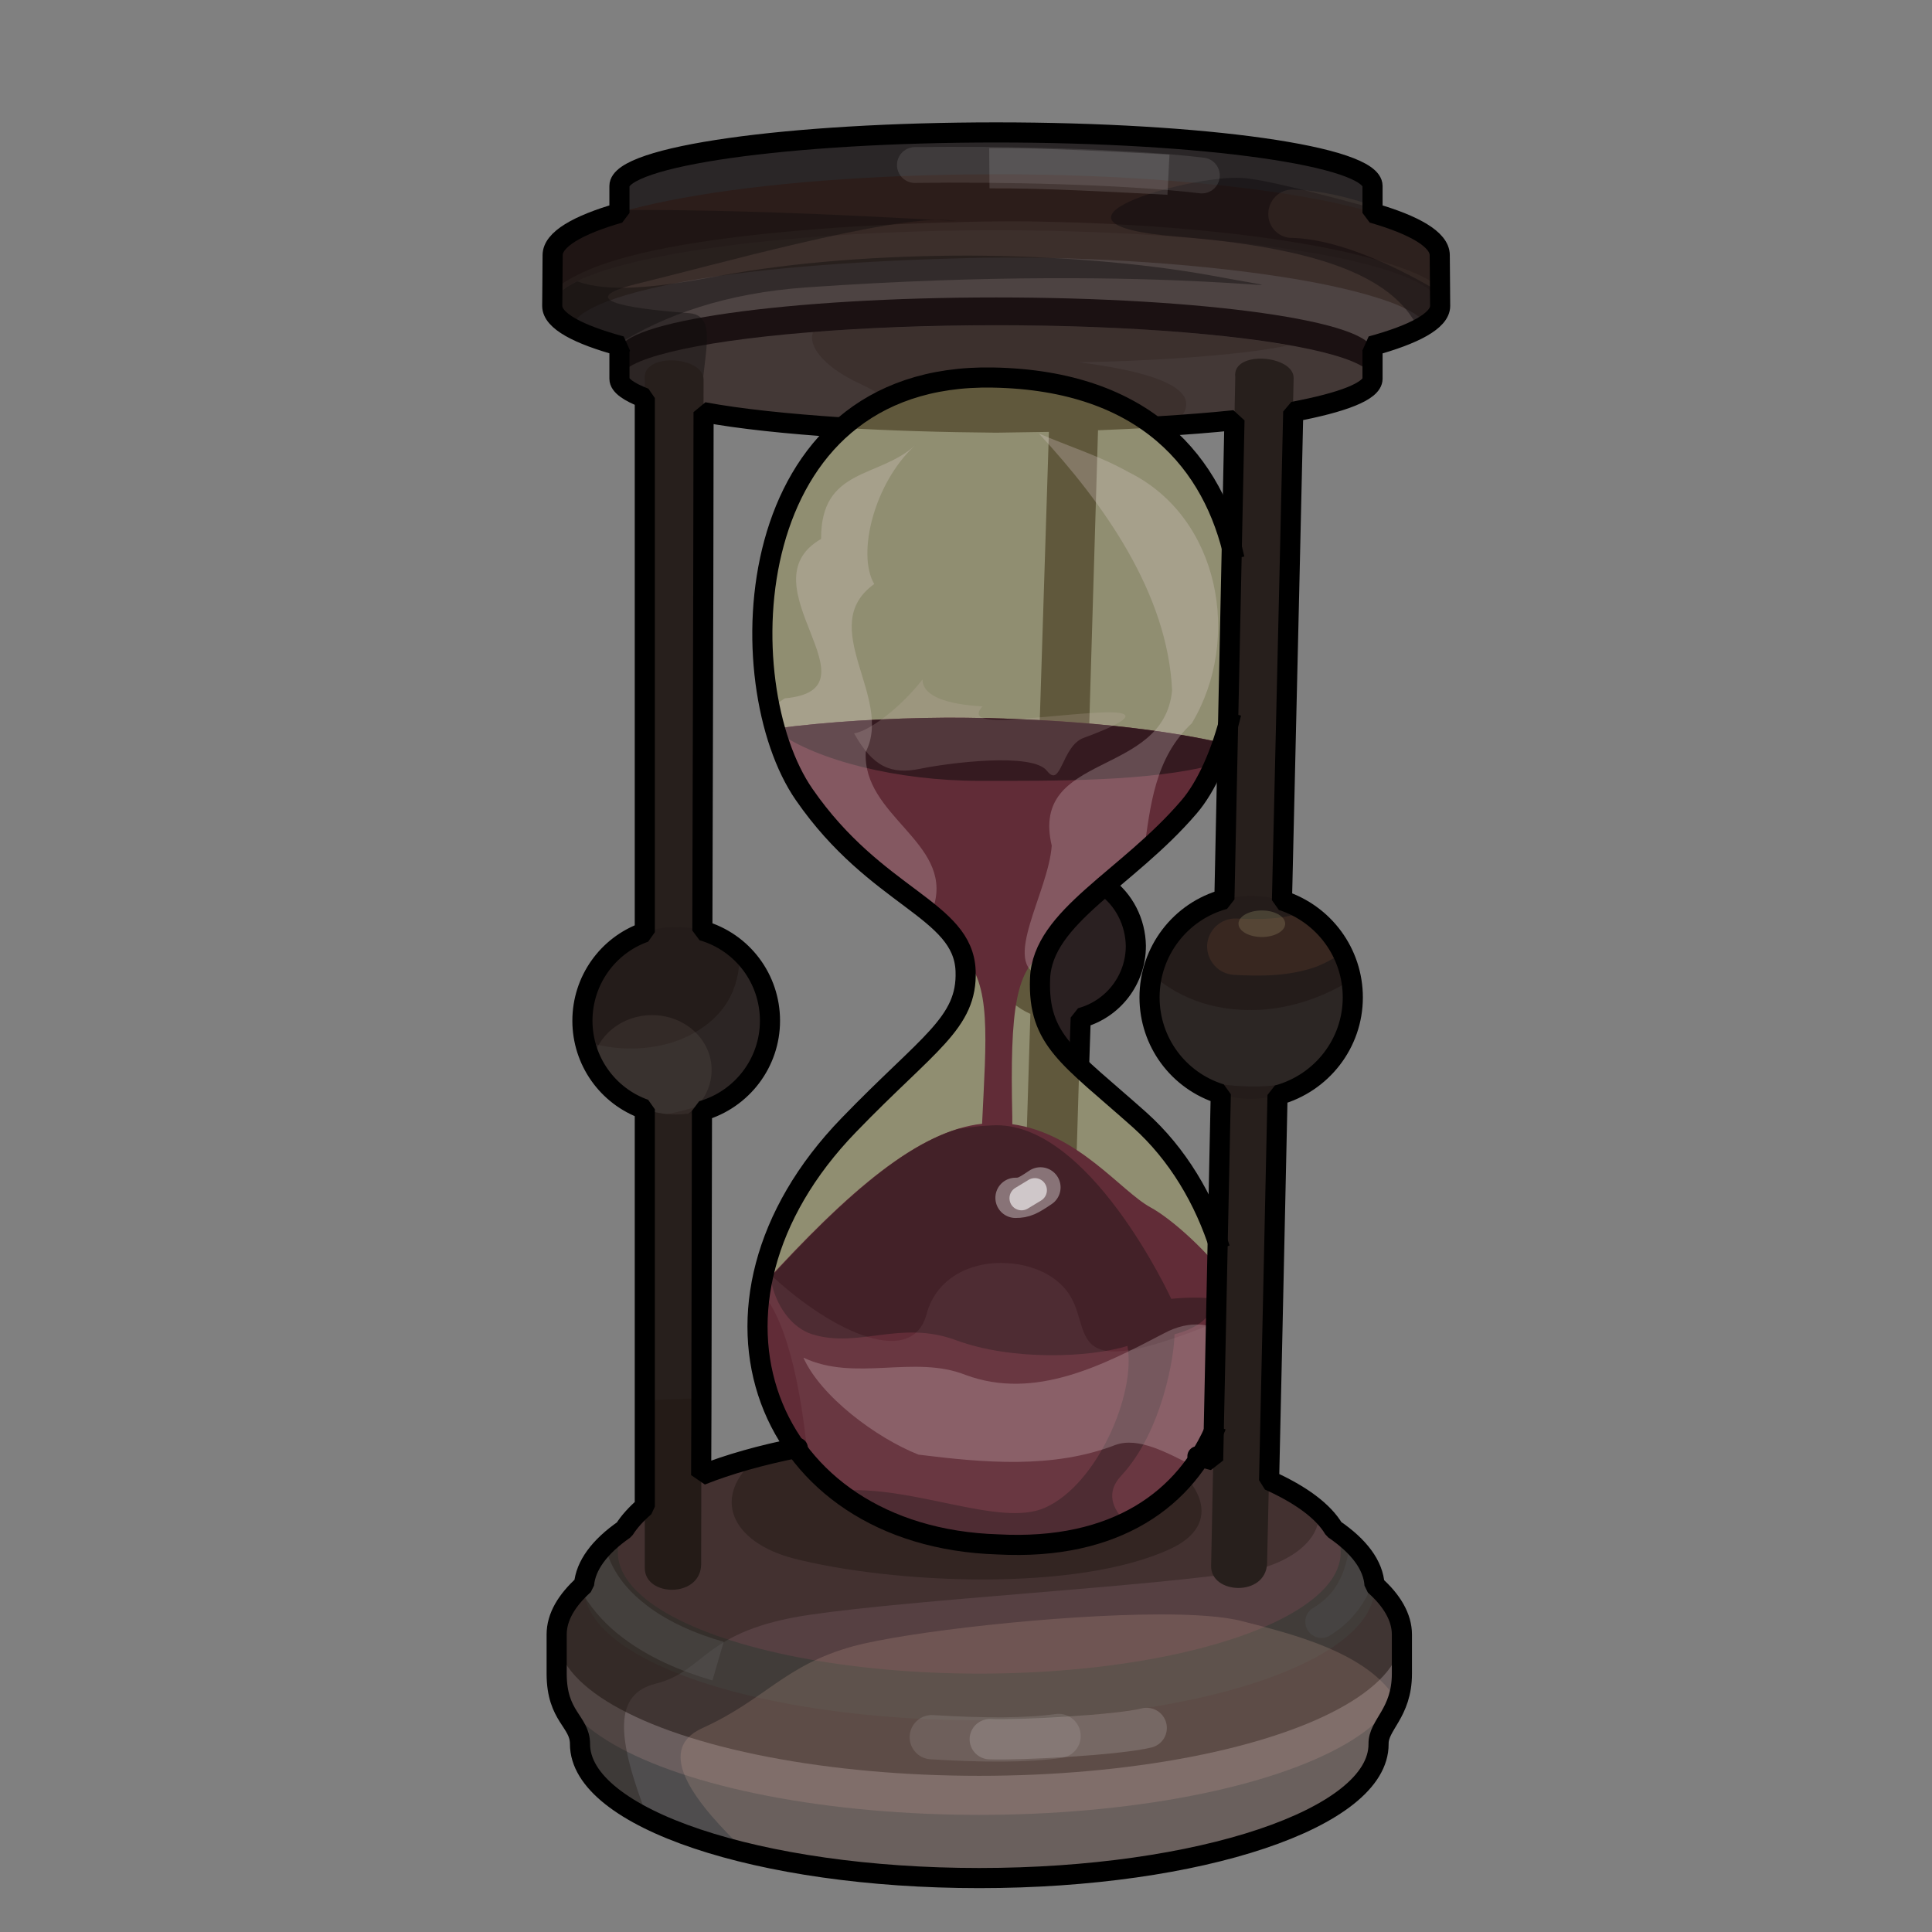 <?xml version="1.0" encoding="UTF-8" standalone="no"?>
<!DOCTYPE svg PUBLIC "-//W3C//DTD SVG 1.0//EN" "http://www.w3.org/TR/2001/REC-SVG-20010904/DTD/svg10.dtd">
<svg xmlns:svg="http://www.w3.org/2000/svg" xmlns="http://www.w3.org/2000/svg" version="1.0" width="100%" height="100%" viewBox="0 0 48 48" id="_hourglass01">
<rect x="0" y="0" width="48" height="48" fill="#808080" stroke="none"/>
<defs id="defs4154"/>
<g id="layer3" style="display:inline">
<path d="M 24.75,3.29 C 19.58,3.29 15.39,3.88 15.39,4.62 C 15.39,4.91 15.39,5.29 15.39,5.55 C 15.39,6.28 19.58,6.88 24.75,6.88 C 29.92,6.88 34.10,6.28 34.10,5.55 C 34.10,5.28 34.10,4.97 34.10,4.62 C 34.10,3.88 29.92,3.29 24.75,3.29 L 24.75,3.29 z" id="ellipse4801" style="fill:#2a2627;fill-opacity:1;stroke:none;"/>
<path d="M 24.75,4.33 C 18.66,4.33 13.73,5.23 13.73,6.34 C 13.73,6.97 13.72,7.26 13.72,7.60 C 13.72,8.65 18.66,9.49 24.75,9.49 C 30.84,9.49 35.77,8.65 35.78,7.60 C 35.78,7.27 35.77,6.88 35.77,6.34 C 35.77,5.23 30.84,4.33 24.75,4.33 L 24.75,4.33 z" id="ellipse4799" style="fill:#2c1d1a;fill-opacity:1;stroke:none;"/>
<ellipse cx="24.75" cy="7.60" rx="11.02" ry="1.88" id="ellipse4797" style="fill:#4d4342;fill-opacity:1;stroke:none;"/>
<path d="M 26.05,5.51 C 25.37,5.49 24.71,5.50 24.08,5.51 C 21.56,5.57 18.97,5.74 16.99,6.08 C 16.00,6.25 15.16,6.46 14.52,6.75 C 14.21,6.89 13.94,7.04 13.72,7.25 C 13.72,7.25 13.72,7.26 13.72,7.26 C 13.72,7.36 13.72,7.52 13.72,7.60 C 13.72,7.76 13.86,7.92 14.08,8.07 L 14.25,8.07 C 14.25,8.03 14.26,7.99 14.36,7.89 C 14.45,7.80 14.63,7.68 14.89,7.57 C 15.40,7.34 16.19,7.14 17.14,6.97 C 19.04,6.64 21.60,6.47 24.10,6.41 C 26.58,6.35 29.51,6.52 31.79,6.87 C 32.92,7.04 33.90,7.27 34.55,7.51 C 34.87,7.63 35.11,7.76 35.24,7.86 C 35.36,7.96 35.34,7.98 35.34,7.96 L 35.54,7.97 C 35.68,7.85 35.78,7.73 35.78,7.60 C 35.78,7.42 35.77,7.30 35.77,7.14 C 35.53,6.95 35.23,6.80 34.86,6.67 C 34.11,6.39 33.09,6.16 31.92,5.98 C 30.17,5.71 28.06,5.55 26.05,5.51 z" id="p4269" style="font-size:medium;font-style:normal;font-variant:normal;font-weight:normal;font-stretch:normal;text-indent:0;text-align:start;text-decoration:none;line-height:normal;letter-spacing:normal;word-spacing:normal;text-transform:none;direction:ltr;block-progression:tb;writing-mode:lr-tb;text-anchor:start;opacity:1;fill:#3a2b28;fill-opacity:0.84;fill-rule:evenodd;stroke:none;visibility:visible;display:inline;overflow:visible;enable-background:accumulate;font-family:sans-serif"/>
<path d="M 24.75,7.39 C 19.58,7.39 15.38,7.98 15.39,8.72 C 15.39,8.95 15.39,9.25 15.39,9.41 C 15.39,10.15 19.58,10.75 24.75,10.75 C 29.92,10.74 34.10,10.15 34.10,9.41 C 34.10,9.24 34.10,8.94 34.10,8.72 C 34.11,7.98 29.92,7.39 24.75,7.39 L 24.75,7.39 z" id="ellipse4795" style="fill:#1b1112;fill-opacity:1;stroke:none;"/>
<ellipse cx="24.75" cy="9.41" rx="9.35" ry="1.33" id="p4793" style="fill:#433836;fill-opacity:1;stroke:none;"/>
<path d="M 15.39,5.22 L 15.39,5.29 C 14.35,5.59 13.73,5.95 13.73,6.34 C 13.73,6.86 13.72,7.31 13.72,7.60 C 13.72,7.97 14.36,8.31 15.43,8.60 C 15.41,8.64 15.39,8.68 15.39,8.72 L 15.39,9.41 C 15.39,9.58 15.63,9.74 16.02,9.89 L 16.02,11.54 L 17.48,11.31 C 17.48,11.20 17.48,10.59 17.48,10.52 C 17.26,9.24 18.00,7.85 17.12,7.78 C 16.07,7.70 14.01,7.50 15.83,7.05 C 17.65,6.61 22.11,5.35 23.56,5.47 C 24.81,5.58 19.46,5.18 15.39,5.22 z" id="p4218" style="fill:#100c0d;fill-opacity:0.43;fill-rule:evenodd;stroke:none;display:inline"/>
<path d="M 24.75,8.08 C 23.16,8.09 21.59,8.14 20.20,8.25 C 20.05,8.67 20.62,9.19 21.34,9.52 C 22.14,9.90 22.59,10.29 22.22,10.69 C 23.04,10.73 23.89,10.74 24.75,10.74 C 26.27,10.74 27.76,10.69 29.11,10.59 C 29.82,10.02 29.70,9.37 26.80,9.00 C 28.31,8.98 30.76,8.85 32.01,8.58 C 30.23,8.26 27.56,8.08 24.75,8.08 z" id="p4224" style="fill:#2c1d1a;fill-opacity:0.29;fill-rule:evenodd;stroke:none;display:inline"/>
<path d="M 24.79,38.37 C 18.99,38.19 16.75,32.43 21.09,27.95 C 23.07,25.91 24.04,25.42 23.99,24.12 C 23.93,22.58 21.77,22.33 19.98,19.74 C 18.08,17.00 18.32,9.26 24.67,9.38 C 32.38,9.53 31.39,17.89 29.54,20.05 C 28.00,21.85 25.90,22.77 25.84,24.31 C 25.78,25.85 26.56,26.26 28.31,27.82 C 31.98,31.11 31.70,38.74 24.79,38.37 L 24.79,38.37 z" id="p4942" style="fill:#7b7b7b;fill-opacity:1;fill-rule:evenodd;stroke:none;display:inline"/>
<ellipse cx="24.33" cy="43.33" rx="9.92" ry="3.32" id="ellipse4779" style="fill:#4f4d4e;fill-opacity:1;stroke:none;"/>
<ellipse cx="24.33" cy="41.58" rx="10.50" ry="3.51" id="ellipse4777" style="fill:#6a5e5e;fill-opacity:1;stroke:none;"/>
<ellipse cx="24.33" cy="40.61" rx="10.50" ry="3.51" id="ellipse4775" style="fill:#403533;fill-opacity:1;stroke:none;"/>
<ellipse cx="24.33" cy="39.45" rx="9.82" ry="3.29" id="ellipse4773" style="fill:#413c39;fill-opacity:1;stroke:none;"/>
<ellipse cx="24.33" cy="38.57" rx="8.98" ry="3.01" id="p4771" style="fill:#564042;fill-opacity:1;stroke:none;"/>
<path d="M 16.02,9.43 L 16.02,38.96 C 16.02,39.67 17.39,39.71 17.42,38.88 C 17.42,38.88 17.48,10.01 17.48,9.43 C 17.48,8.84 15.93,8.75 16.02,9.43 L 16.02,9.43 z" id="p4781" style="fill:#271f1c;fill-opacity:1;fill-rule:evenodd;stroke:none;display:inline"/>
<path d="M 24.67,9.38 C 23.04,9.35 21.82,9.84 20.92,10.63 C 22.13,10.70 23.43,10.74 24.75,10.75 C 25.19,10.74 25.62,10.74 26.06,10.73 L 25.71,21.77 C 24.99,22.04 24.51,22.73 24.51,23.50 C 24.51,24.23 24.94,24.90 25.60,25.19 L 25.25,36.52 L 26.51,36.61 L 26.85,25.29 C 27.66,25.07 28.22,24.34 28.22,23.50 C 28.21,22.71 27.71,22.00 26.95,21.75 L 27.28,10.69 C 27.76,10.67 28.23,10.65 28.68,10.62 C 27.73,9.89 26.44,9.41 24.67,9.38 z" id="p4789" style="fill:#2a2021;fill-opacity:1;stroke:none;"/>
<path d="M 24.33,35.56 C 22.34,35.56 20.41,35.79 18.83,36.20 C 17.63,37.19 18.18,38.32 19.72,38.72 C 22.14,39.34 26.74,39.57 29.08,38.48 C 30.38,37.88 29.96,36.74 28.40,35.89 C 27.14,35.68 25.75,35.56 24.33,35.56 L 24.33,35.56 z" id="p5041" style="fill:#201611;fill-opacity:0.44;fill-rule:evenodd;stroke:none;display:inline"/>
<path d="M 17.43,34.74 C 16.94,34.75 16.47,34.77 16.02,34.79 L 16.02,37.43 C 15.80,37.62 15.63,37.81 15.51,38.00 C 14.89,38.43 14.55,38.90 14.51,39.37 C 14.08,39.76 13.83,40.17 13.83,40.61 L 13.83,41.58 C 13.83,42.66 14.41,42.76 14.41,43.33 C 14.41,44.02 15.03,44.66 16.10,45.19 C 15.29,43.11 15.26,42.09 16.29,41.83 C 17.54,41.52 17.46,40.51 20.11,40.12 C 22.76,39.73 28.61,39.42 31.03,39.03 C 32.00,38.87 32.87,38.25 32.75,37.54 C 32.45,37.27 32.04,37.01 31.53,36.78 C 31.53,36.71 31.54,36.43 31.54,36.35 C 31.18,36.17 30.70,36.00 30.15,35.84 L 30.14,36.28 C 28.52,35.82 26.46,35.56 24.33,35.56 C 21.66,35.56 19.13,35.96 17.42,36.65 C 17.42,36.29 17.43,35.23 17.43,34.74 L 17.43,34.74 z" id="p5047" style="fill:#201611;fill-opacity:0.34;fill-rule:evenodd;stroke:none;"/>
<path d="M 24.79,38.37 C 18.99,38.19 16.75,32.43 21.09,27.95 C 23.07,25.91 24.04,25.42 23.99,24.12 C 23.93,22.58 21.77,22.33 19.98,19.74 C 18.08,17.00 18.32,9.26 24.67,9.38 C 32.38,9.53 31.39,17.89 29.54,20.05 C 28.00,21.85 25.90,22.77 25.84,24.31 C 25.78,25.85 26.56,26.26 28.31,27.82 C 31.98,31.11 31.70,38.74 24.79,38.37 L 24.79,38.37 z" id="p5167" style="fill:#adaa63;fill-opacity:0.41;fill-rule:evenodd;stroke:none;display:inline"/>
<path d="M 23.53,17.83 C 22.03,17.84 20.56,17.93 19.26,18.10 C 19.44,18.74 19.68,19.31 19.98,19.74 C 21.61,22.09 23.52,22.52 23.91,23.73 C 24.64,24.43 24.50,25.78 24.40,27.92 C 22.83,28.09 21.10,29.56 18.92,31.96 C 18.35,35.28 20.66,38.24 24.79,38.37 C 29.55,38.63 31.17,35.08 30.50,31.77 C 29.88,30.96 29.05,30.25 28.59,30.00 C 27.85,29.60 26.79,28.16 25.15,27.93 C 25.15,27.86 25.15,27.81 25.15,27.74 C 25.09,25.06 25.23,24.01 26.03,23.62 C 26.57,22.46 28.24,21.57 29.54,20.05 C 29.86,19.68 30.15,19.12 30.37,18.46 C 28.60,18.05 26.06,17.83 23.53,17.83 L 23.53,17.83 z" id="p5107" style="fill:#612c37;fill-opacity:1;fill-rule:evenodd;stroke:none;display:inline"/>
<path d="M 28.84,40.11 C 26.28,40.11 22.49,40.55 21.20,40.90 C 19.49,41.37 19.02,42.22 17.46,42.93 C 16.20,43.49 17.33,44.86 18.55,46.02 C 20.18,46.42 22.17,46.66 24.33,46.66 C 29.81,46.66 34.26,45.17 34.25,43.33 C 34.24,42.99 34.54,42.74 34.71,42.27 C 34.02,41.04 31.99,40.57 30.87,40.28 C 30.42,40.16 29.70,40.11 28.84,40.11 z" id="p5030" style="fill:#e6b9a4;fill-opacity:0.18;fill-rule:evenodd;stroke:none;display:inline"/>
<circle cx="16.80" cy="25.36" r="2.33" id="p4767" style="fill:#241c1a;fill-opacity:1;stroke:none;"/>
<path d="M 16.20,25.22 C 15.45,25.22 14.82,25.73 14.72,26.41 C 15.12,27.20 15.92,27.69 16.80,27.69 C 16.90,27.69 17.00,27.68 17.10,27.67 C 17.47,27.41 17.68,27.01 17.68,26.58 C 17.68,25.83 17.02,25.22 16.20,25.22 L 16.20,25.22 z" id="p5055" style="fill:#85716c;fill-opacity:0.16;stroke:none;"/>
<path d="M 18.38,23.65 C 18.39,24.66 17.93,25.27 17.25,25.66 C 16.52,26.08 15.48,26.18 14.53,25.87 C 14.75,26.85 15.57,27.58 16.57,27.68 C 16.57,27.68 16.57,27.68 16.57,27.68 C 17.11,27.58 17.63,27.41 18.10,27.14 C 18.32,27.01 18.53,26.84 18.73,26.67 C 18.99,26.28 19.13,25.82 19.13,25.36 C 19.13,24.71 18.86,24.09 18.38,23.65 L 18.38,23.65 z" id="p5060" style="font-size:medium;font-style:normal;font-variant:normal;font-weight:normal;font-stretch:normal;text-indent:0;text-align:start;text-decoration:none;line-height:normal;letter-spacing:normal;word-spacing:normal;text-transform:none;direction:ltr;block-progression:tb;writing-mode:lr-tb;text-anchor:start;opacity:1;fill:#646464;fill-opacity:0.13;fill-rule:evenodd;stroke:none;visibility:visible;display:inline;overflow:visible;enable-background:accumulate;font-family:sans-serif"/>
<path d="M 15.03,38.41 C 14.71,38.72 14.54,39.04 14.51,39.37 C 14.47,39.41 14.44,39.44 14.41,39.48 C 14.65,39.91 14.96,40.27 15.31,40.56 C 16.06,41.18 16.95,41.53 17.70,41.75 L 17.98,40.79 C 17.31,40.60 16.53,40.28 15.95,39.79 C 15.51,39.43 15.18,38.99 15.03,38.41 z" id="p5083" style="font-size:medium;font-style:normal;font-variant:normal;font-weight:normal;font-stretch:normal;text-indent:0;text-align:start;text-decoration:none;line-height:normal;letter-spacing:normal;word-spacing:normal;text-transform:none;direction:ltr;block-progression:tb;writing-mode:lr-tb;text-anchor:start;opacity:1;fill:#5f5f5f;fill-opacity:0.36;fill-rule:evenodd;stroke:none;visibility:visible;display:inline;overflow:visible;enable-background:accumulate;font-family:sans-serif"/>
<path d="M 23.53,17.83 C 22.03,17.84 20.57,17.93 19.27,18.10 C 19.27,18.12 19.27,18.13 19.28,18.14 C 19.28,18.15 19.28,18.16 19.29,18.17 C 20.31,18.90 22.30,19.40 24.35,19.40 C 26.20,19.40 28.57,19.42 30.15,19.00 C 30.22,18.84 30.29,18.69 30.35,18.51 C 30.36,18.49 30.36,18.48 30.37,18.46 C 28.60,18.05 26.05,17.83 23.53,17.83 L 23.53,17.83 z" id="p5150" style="fill:#351a20;fill-opacity:1;fill-rule:evenodd;stroke:none;display:inline"/>
<path d="M 24.64,27.96 C 24.33,27.97 24.08,28.01 23.80,28.05 C 22.44,28.46 20.94,29.78 19.14,31.74 C 19.26,32.44 19.67,32.99 20.18,33.15 C 21.35,33.51 22.37,32.78 23.76,33.30 C 25.15,33.81 27.06,33.73 28.01,33.44 C 28.23,34.61 27.27,36.88 25.96,37.46 C 24.83,37.96 22.64,36.87 20.83,37.04 C 21.33,37.43 21.92,37.75 22.58,37.98 C 22.89,38.09 23.22,38.17 23.56,38.24 C 23.61,38.24 23.66,38.25 23.71,38.26 C 24.06,38.32 24.41,38.36 24.79,38.37 C 25.10,38.39 25.40,38.39 25.69,38.37 C 25.76,38.37 25.83,38.36 25.90,38.35 C 26.11,38.33 26.31,38.32 26.51,38.28 C 26.58,38.27 26.65,38.25 26.72,38.23 C 26.90,38.20 27.08,38.16 27.25,38.10 C 27.32,38.08 27.39,38.05 27.46,38.03 C 27.61,37.97 27.76,37.92 27.90,37.85 C 27.93,37.84 27.95,37.83 27.97,37.82 C 27.63,37.48 27.47,37.07 27.86,36.66 C 28.88,35.56 29.18,33.66 29.18,33.15 C 29.76,33.00 30.13,32.71 30.20,32.27 C 29.69,32.20 29.10,32.27 29.10,32.27 C 29.10,32.27 27.05,27.81 24.64,27.96 L 24.64,27.96 z" id="p5148" style="fill:#432128;fill-opacity:1;fill-rule:evenodd;stroke:none;display:inline"/>
<path d="M 25.12,31.39 C 24.24,31.30 23.28,31.68 23.02,32.65 C 22.64,34.06 20.51,33.01 19.00,31.53 C 18.96,31.71 18.93,31.89 18.90,32.08 C 19.63,32.87 19.95,34.88 20.08,36.34 C 21.11,37.52 22.72,38.31 24.79,38.37 C 27.74,38.53 29.48,37.22 30.22,35.42 L 30.27,32.83 C 26.18,34.51 27.26,32.96 26.47,32.03 C 26.16,31.66 25.66,31.44 25.12,31.39 L 25.12,31.39 z" id="p4281" style="fill:#cdbab6;fill-opacity:0.08;fill-rule:evenodd;stroke:none;display:inline"/>
<path d="M 24.07,6.35 C 21.91,6.35 19.74,6.51 17.89,6.85 C 16.21,7.17 15.08,7.26 14.34,6.99 C 13.94,7.19 13.72,7.39 13.72,7.60 C 13.72,7.95 14.27,8.28 15.31,8.58 C 16.51,7.82 18.04,7.28 20.04,7.14 C 29.35,6.49 33.65,7.50 30.12,6.85 C 28.36,6.53 26.23,6.36 24.07,6.35 L 24.07,6.35 z" id="p4248" style="fill:#100c0d;fill-opacity:0.43;fill-rule:evenodd;stroke:none;display:inline"/>
<path d="M 30.85,4.42 C 29.56,4.34 25.27,5.56 29.27,5.88 C 32.59,6.15 34.60,6.81 35.24,8.17 C 35.58,7.99 35.78,7.80 35.78,7.60 C 35.78,7.09 35.77,6.71 35.77,6.34 C 35.77,5.95 35.14,5.59 34.10,5.29 L 34.10,5.17 C 32.73,4.80 31.39,4.45 30.85,4.42 z" id="p4255" style="fill:#100c0d;fill-opacity:0.47;fill-rule:evenodd;stroke:none;display:inline"/>
<path d="M 25.81,10.77 C 27.42,12.51 29.01,14.74 29.12,17.15 C 28.92,19.33 25.58,18.67 26.13,21.01 C 26.05,22.17 24.85,23.98 25.86,24.24 C 25.95,23.09 27.17,22.28 28.42,21.16 C 28.58,20.02 28.69,18.83 29.61,17.97 C 30.86,15.89 30.31,12.85 28.04,11.73 C 27.33,11.33 26.55,11.09 25.81,10.77 z M 22.74,11.06 C 21.84,11.89 20.39,11.61 20.40,13.39 C 18.45,14.51 21.94,17.13 19.50,17.35 C 19.35,17.44 19.24,17.55 19.15,17.67 C 19.33,18.49 19.61,19.21 19.98,19.74 C 21.07,21.32 22.29,22.02 23.09,22.68 C 23.13,22.62 23.17,22.56 23.21,22.48 C 23.65,20.92 21.42,20.27 21.51,18.68 C 22.20,17.32 20.26,15.56 21.72,14.51 C 21.28,13.76 21.72,11.99 22.74,11.06 z M 29.82,32.91 C 29.55,32.89 29.25,32.95 28.93,33.12 C 27.42,33.91 25.72,34.80 23.99,34.16 C 22.71,33.65 21.25,34.34 19.96,33.73 C 20.39,34.69 21.76,35.72 22.82,36.14 C 24.43,36.34 26.16,36.50 27.71,35.90 C 28.29,35.69 29.00,36.10 29.65,36.42 C 30.30,35.53 30.62,34.43 30.63,33.27 C 30.40,33.07 30.13,32.93 29.82,32.91 z" id="p5115" style="fill:#e2d1d5;fill-opacity:0.27;fill-rule:evenodd;stroke:none;display:inline"/>
<path d="M 21.22,18.22 C 21.68,19.05 22.14,19.25 22.86,19.10 C 23.59,18.95 25.65,18.69 26.01,19.15 C 26.37,19.61 26.37,18.53 26.93,18.33 C 27.50,18.12 28.79,17.61 27.19,17.71 C 25.59,17.81 23.89,18.12 24.41,17.55 C 23.53,17.50 22.92,17.30 22.92,16.88 C 22.35,17.61 21.58,18.17 21.22,18.22 L 21.22,18.22 z" id="p4284" style="fill:#cdbab6;fill-opacity:0.19;fill-rule:evenodd;stroke:none;display:inline"/>
<path d="M 33.54,38.31 C 33.52,38.47 33.50,38.62 33.46,38.76 C 33.33,39.30 33.08,39.67 32.64,39.94 C 32.51,40.01 32.43,40.14 32.43,40.29 C 32.43,40.44 32.51,40.58 32.65,40.65 C 32.78,40.72 32.94,40.71 33.06,40.62 C 33.58,40.30 33.93,39.83 34.13,39.27 C 34.08,38.94 33.88,38.62 33.54,38.31 z" id="p5039" style="font-size:medium;font-style:normal;font-variant:normal;font-weight:normal;font-stretch:normal;text-indent:0;text-align:start;text-decoration:none;line-height:normal;letter-spacing:normal;word-spacing:normal;text-transform:none;direction:ltr;block-progression:tb;writing-mode:lr-tb;text-anchor:start;opacity:1;fill:#4c4c4c;fill-opacity:0.51;fill-rule:evenodd;stroke:none;visibility:visible;display:inline;overflow:visible;enable-background:accumulate;font-family:sans-serif"/>
<path d="M 30.69,9.37 L 30.09,38.90 C 30.07,39.61 31.44,39.68 31.48,38.85 C 31.48,38.85 32.13,9.98 32.14,9.40 C 32.16,8.82 30.60,8.69 30.69,9.37 L 30.69,9.37 z" id="p4787" style="fill:#271f1c;fill-opacity:1;fill-rule:evenodd;stroke:none;display:inline"/>
<path d="M 23.15,43.16 C 24.45,43.24 25.50,43.24 26.30,43.13" id="p5037" style="fill:none;fill-rule:evenodd;stroke:#ececec;stroke-width:1.10;stroke-linecap:round;stroke-linejoin:miter;stroke-miterlimit:4;stroke-dasharray:none;stroke-opacity:0.12;display:inline"/>
<path d="M 24.59,43.21 C 25.31,43.24 27.74,43.11 28.49,42.93" id="p5097" style="fill:none;fill-rule:evenodd;stroke:#ffffff;stroke-width:1px;stroke-linecap:round;stroke-linejoin:miter;stroke-opacity:0.16;display:inline"/>
<path d="M 24.58,4.18 C 25.99,4.17 27.83,4.28 29.03,4.34" id="p4220" style="fill:none;fill-rule:evenodd;stroke:#f6f6f6;stroke-width:1px;stroke-linecap:butt;stroke-linejoin:miter;stroke-opacity:0.13;display:inline"/>
<path d="M 32.12,4.71 C 31.79,4.70 31.52,4.97 31.51,5.30 C 31.50,5.63 31.76,5.91 32.09,5.91 C 33.34,5.94 34.87,6.72 35.77,7.26 C 35.77,6.94 35.77,6.61 35.77,6.34 C 35.77,5.95 35.14,5.59 34.10,5.29 L 34.10,5.11 C 33.48,4.89 32.80,4.73 32.12,4.71 z" id="p4262" style="font-size:medium;font-style:normal;font-variant:normal;font-weight:normal;font-stretch:normal;text-indent:0;text-align:start;text-decoration:none;line-height:normal;letter-spacing:normal;word-spacing:normal;text-transform:none;direction:ltr;block-progression:tb;writing-mode:lr-tb;text-anchor:start;opacity:1;fill:#a48266;fill-opacity:0.12;fill-rule:evenodd;stroke:none;visibility:visible;display:inline;overflow:visible;enable-background:accumulate;font-family:sans-serif"/>
<path d="M 22.73,4.10 C 24.82,4.07 27.91,4.13 29.86,4.36" id="p4277" style="fill:none;fill-rule:evenodd;stroke:#fefefe;stroke-width:0.89;stroke-linecap:round;stroke-linejoin:miter;stroke-miterlimit:4;stroke-dasharray:none;stroke-opacity:0.10;display:inline"/>
<path d="M 25.23,29.76 C 25.44,29.76 25.54,29.71 25.85,29.50" id="p4279" style="fill:none;fill-rule:evenodd;stroke:#ffffff;stroke-width:1px;stroke-linecap:round;stroke-linejoin:miter;stroke-opacity:0.37;display:inline"/>
<path d="M 25.38,29.77 L 25.71,29.57" id="p4290" style="fill:none;fill-rule:evenodd;stroke:#ffffff;stroke-width:0.60;stroke-linecap:round;stroke-linejoin:miter;stroke-miterlimit:4;stroke-dasharray:none;stroke-opacity:0.60;display:inline"/>
<circle cx="31.08" cy="24.78" r="2.52" id="p4769" style="fill:#241c1a;fill-opacity:1;stroke:none;"/>
<ellipse cx="31.35" cy="22.95" rx="0.58" ry="0.33" id="p5081" style="fill:#edeaab;fill-opacity:0.18;stroke:none;"/>
<path d="M 32.40,22.62 C 32.34,22.65 32.28,22.68 32.22,22.70 C 31.85,22.83 31.35,22.85 30.73,22.82 C 30.34,22.80 30.01,23.10 29.99,23.49 C 29.98,23.87 30.27,24.20 30.66,24.22 C 31.35,24.26 32.02,24.25 32.67,24.03 C 32.91,23.94 33.13,23.82 33.35,23.67 C 33.14,23.24 32.81,22.87 32.40,22.62 L 32.40,22.62 z" id="p5074" style="font-size:medium;font-style:normal;font-variant:normal;font-weight:normal;font-stretch:normal;text-indent:0;text-align:start;text-decoration:none;line-height:normal;letter-spacing:normal;word-spacing:normal;text-transform:none;direction:ltr;block-progression:tb;writing-mode:lr-tb;text-anchor:start;opacity:1;fill:#925c3e;fill-opacity:0.18;fill-rule:evenodd;stroke:none;visibility:visible;display:inline;overflow:visible;enable-background:accumulate;font-family:sans-serif"/>
<path d="M 28.62,24.21 C 28.58,24.40 28.56,24.59 28.56,24.78 C 28.56,25.57 28.93,26.31 29.56,26.79 C 30.15,26.94 30.76,27.01 31.35,26.99 C 31.76,26.97 32.17,26.91 32.56,26.82 C 33.22,26.35 33.61,25.59 33.61,24.78 C 33.61,24.63 33.60,24.49 33.57,24.34 C 32.92,24.76 32.10,25.05 31.27,25.09 C 30.30,25.13 29.38,24.88 28.62,24.21 L 28.62,24.21 z" id="p5067" style="font-size:medium;font-style:normal;font-variant:normal;font-weight:normal;font-stretch:normal;text-indent:0;text-align:start;text-decoration:none;line-height:normal;letter-spacing:normal;word-spacing:normal;text-transform:none;direction:ltr;block-progression:tb;writing-mode:lr-tb;text-anchor:start;opacity:1;fill:#535353;fill-opacity:0.19;fill-rule:evenodd;stroke:none;visibility:visible;display:inline;overflow:visible;enable-background:accumulate;font-family:sans-serif"/>
<path d="M 24.75,3.29 C 19.58,3.29 15.39,3.88 15.39,4.62 L 15.39,5.29 C 14.35,5.59 13.73,5.95 13.73,6.34 C 13.73,6.86 13.72,7.31 13.72,7.60 C 13.72,7.97 14.36,8.31 15.43,8.60 C 15.41,8.64 15.39,8.68 15.39,8.72 L 15.39,9.41 C 15.39,9.58 15.63,9.74 16.02,9.89 L 16.02,23.16 C 15.09,23.49 14.47,24.37 14.47,25.36 C 14.47,26.35 15.09,27.23 16.02,27.56 L 16.02,37.43 C 15.80,37.62 15.63,37.81 15.51,38.00 C 14.89,38.43 14.55,38.90 14.51,39.37 C 14.08,39.76 13.83,40.17 13.83,40.61 L 13.83,41.58 C 13.83,42.66 14.41,42.76 14.41,43.33 C 14.41,45.17 18.85,46.66 24.33,46.66 C 29.81,46.66 34.26,45.17 34.25,43.33 C 34.24,42.85 34.83,42.57 34.83,41.58 L 34.83,40.61 C 34.83,40.18 34.58,39.76 34.15,39.38 C 34.12,38.89 33.77,38.42 33.14,37.99 C 32.88,37.55 32.33,37.14 31.53,36.78 C 31.57,35.15 31.64,31.72 31.74,27.21 C 32.84,26.91 33.61,25.92 33.61,24.78 C 33.61,23.68 32.90,22.71 31.85,22.37 C 31.99,16.43 32.11,11.17 32.13,10.23 C 33.35,10.00 34.10,9.72 34.10,9.41 L 34.10,8.72 C 34.10,8.68 34.09,8.64 34.07,8.60 C 35.13,8.31 35.78,7.97 35.78,7.60 C 35.78,7.09 35.77,6.71 35.77,6.34 C 35.77,5.95 35.14,5.59 34.10,5.29 L 34.10,4.62 C 34.10,3.88 29.92,3.29 24.75,3.29 L 24.75,3.29 z M 28.81,10.59 C 29.45,10.55 30.11,10.50 30.67,10.44 L 30.42,22.34 C 29.32,22.64 28.56,23.64 28.56,24.78 C 28.56,25.88 29.27,26.85 30.33,27.18 L 30.14,36.28 C 30.01,36.25 29.88,36.21 29.75,36.18 M 19.82,35.97 C 18.91,36.15 18.10,36.38 17.42,36.65 C 17.43,34.95 17.43,31.82 17.44,27.60 C 18.44,27.31 19.13,26.40 19.13,25.36 C 19.13,24.32 18.45,23.41 17.45,23.12 C 17.47,16.77 17.48,11.19 17.48,10.24 C 18.39,10.41 19.57,10.53 20.91,10.62" id="stroke01" style="fill:none;fill-opacity:1;stroke:#000000;stroke-width:0.5;stroke-linecap:round;stroke-linejoin:bevel;stroke-miterlimit:4;stroke-dasharray:none;stroke-opacity:1;display:inline"/>
<path d="M 30.31,31.02 C 29.93,29.81 29.26,28.67 28.31,27.82 C 26.56,26.26 25.78,25.85 25.84,24.31 C 25.90,22.77 28.00,21.85 29.54,20.05 C 29.97,19.55 30.35,18.71 30.59,17.72 M 30.67,13.88 C 30.16,11.53 28.48,9.45 24.67,9.38 C 18.32,9.26 18.08,17.00 19.98,19.74 C 21.77,22.33 23.93,22.58 23.99,24.12 C 24.04,25.42 23.06,25.91 21.09,27.95 C 16.75,32.43 18.99,38.19 24.79,38.37 C 27.74,38.53 29.48,37.22 30.22,35.42" id="stroke02" style="fill:none;fill-rule:evenodd;stroke:#000000;stroke-width:0.5;stroke-linecap:butt;stroke-linejoin:miter;stroke-miterlimit:4;stroke-dasharray:none;stroke-opacity:1;display:inline"/>
<path d="M 26.81,26.47 L 26.85,25.29 C 27.66,25.07 28.22,24.34 28.22,23.50 C 28.21,22.91 27.93,22.35 27.45,22.01" id="stroke03" style="fill:none;fill-opacity:1;stroke:#000000;stroke-width:0.5;stroke-linecap:round;stroke-linejoin:bevel;stroke-miterlimit:4;stroke-dasharray:none;stroke-opacity:1;display:inline"/>
</g>
</svg>
